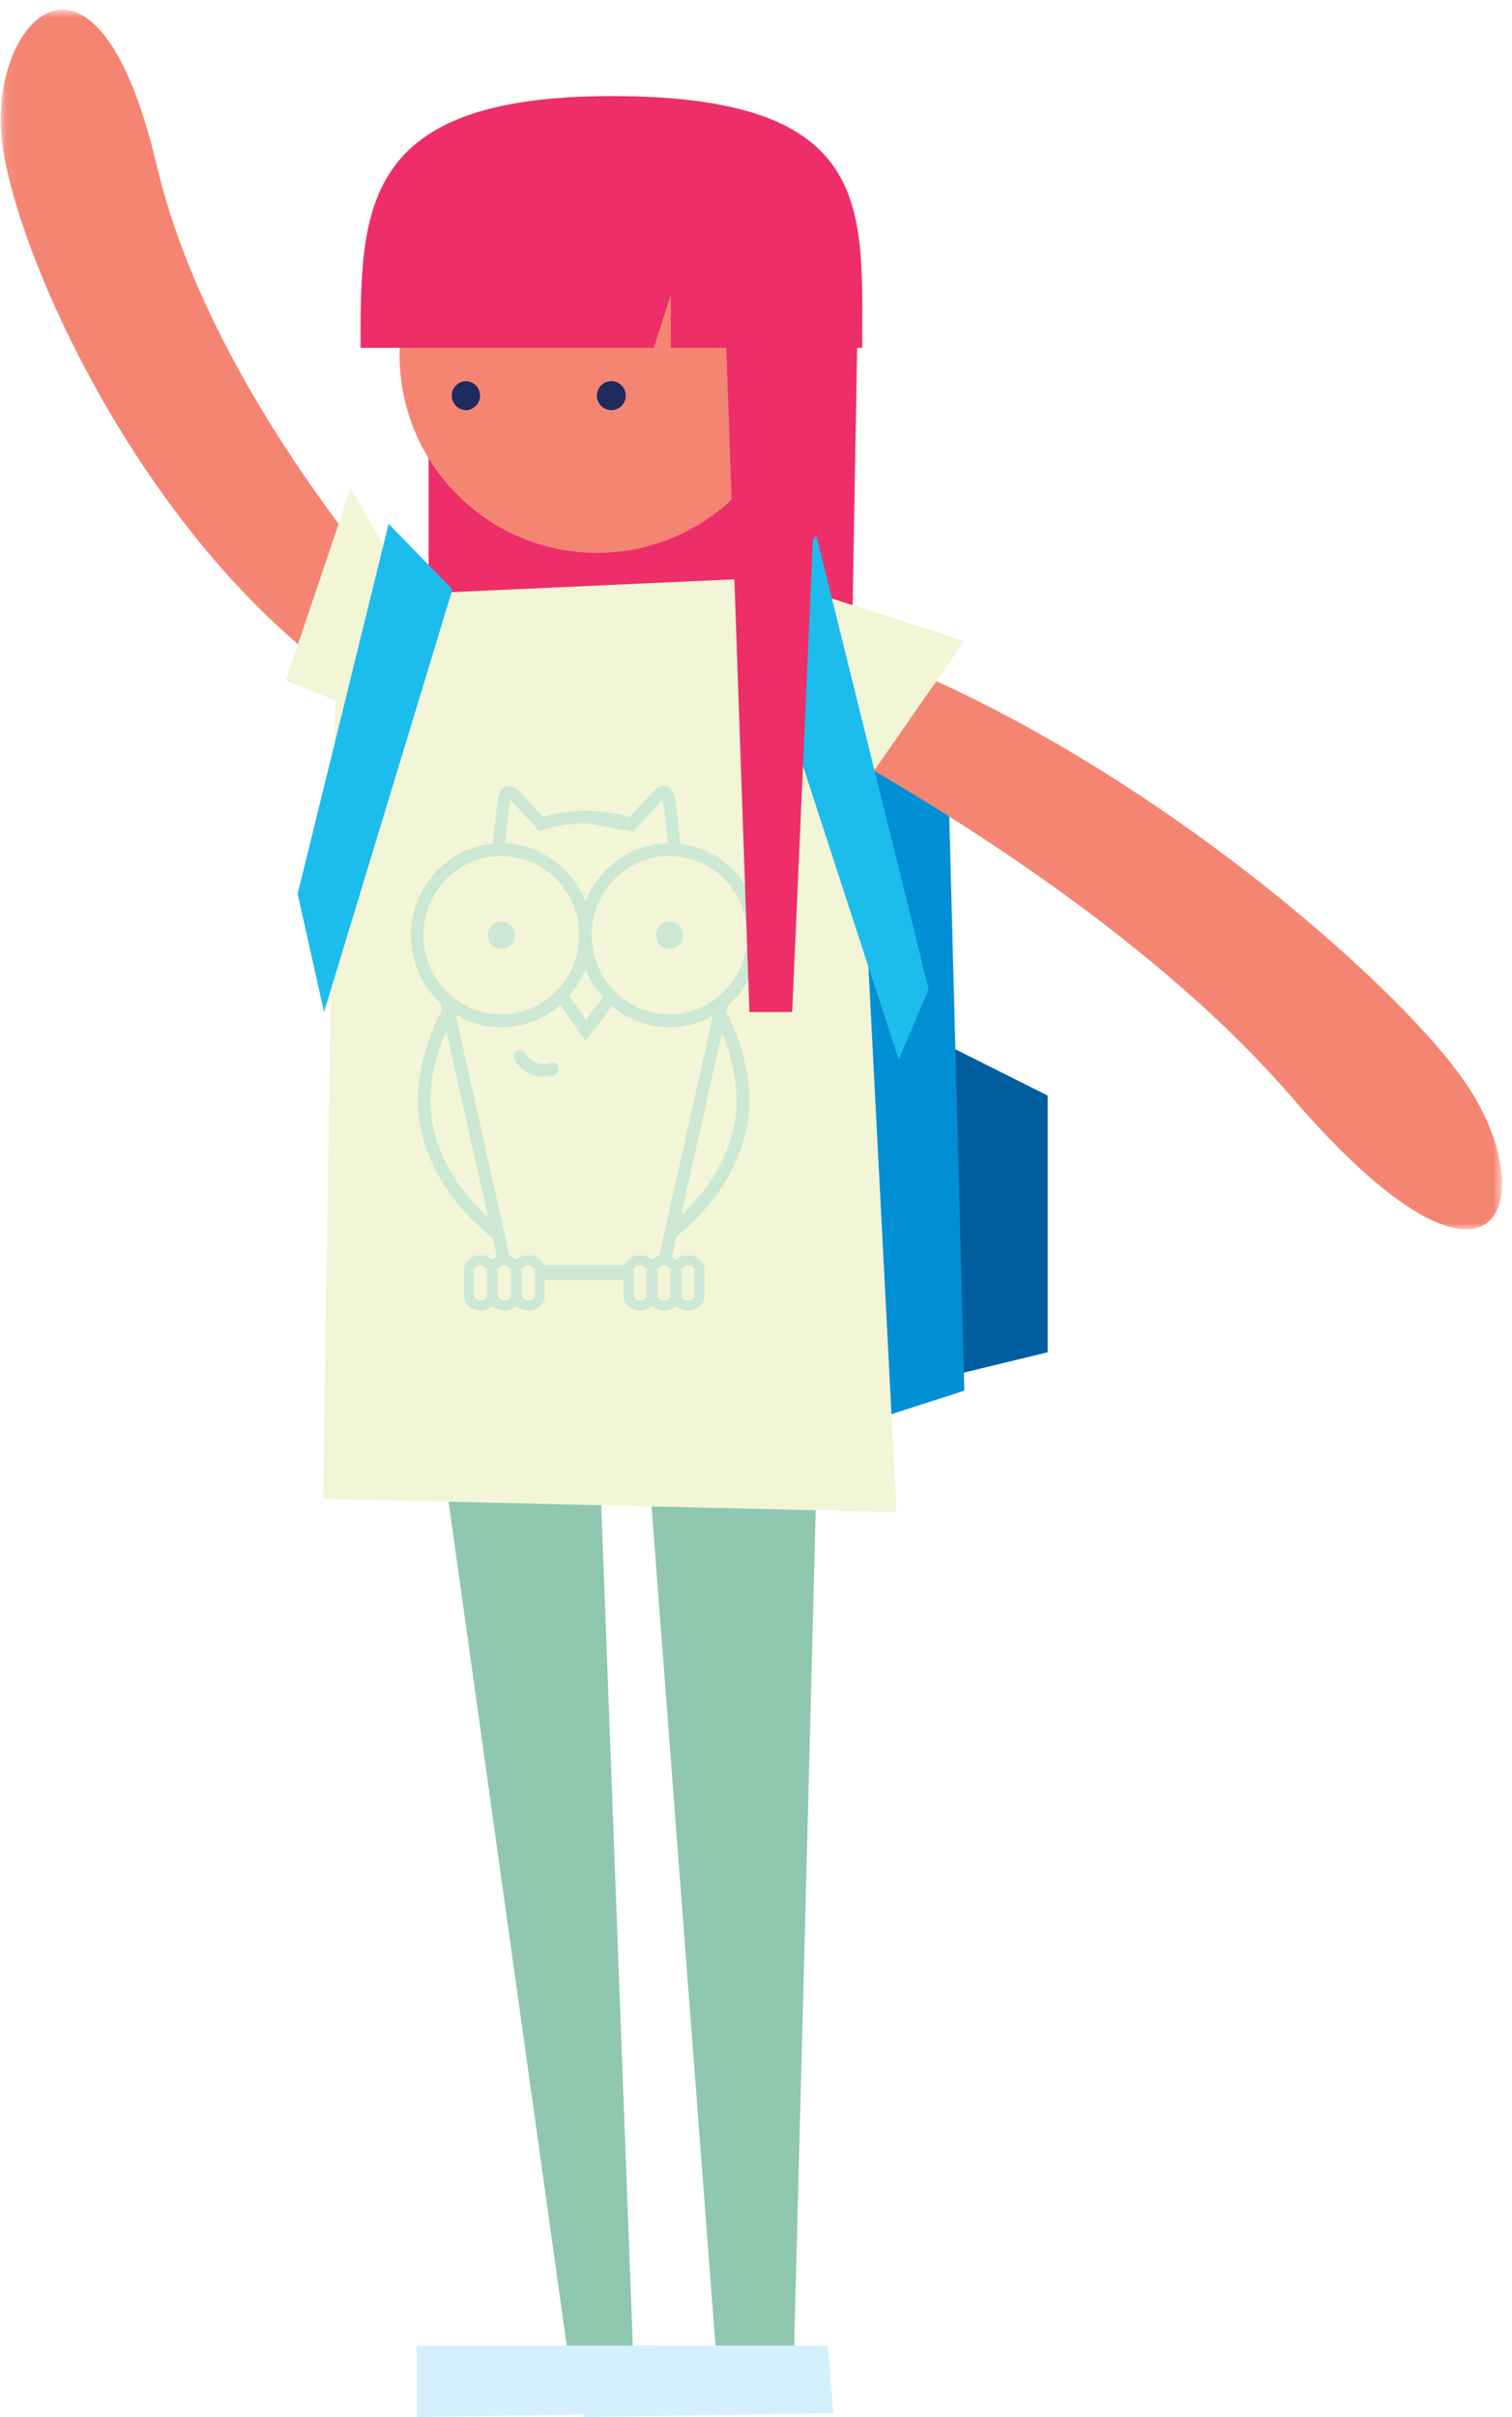 <svg xmlns="http://www.w3.org/2000/svg" xmlns:xlink="http://www.w3.org/1999/xlink" width="127" height="203"
	viewBox="0 0 127 203">
	<defs>
		<path id="a" d="M.782.15h66.465v51.856H.782z" />
		<path id="c" d="M.057.817h37.88v59.347H.058z" />
	</defs>
	<g fill="none" fill-rule="evenodd">
		<path fill="#005E9E" d="M78 87l10 5.016v21.557L78 116z" />
		<path fill="#008FD4" d="M59 64.741L67.953 57l11.68 7.741L81 116.8 67.953 121 59 92.288z" />
		<path fill="#ED2E69" d="M71.456 60H36V29h36z" />
		<path fill="#D4F0FC" d="M56 202.673L35 203v-6h20.535z" />
		<path fill="#D4F0FC" d="M70 202.673L49 203v-6h20.535z" />
		<g transform="translate(58.918 51.24)">
			<mask id="b" fill="#fff">
				<use xlink:href="#a" />
			</mask>
			<path fill="#F58573"
				d="M.782 6.158s31.501 14.691 48.827 34.784c17.328 20.092 21.236 8.55 14.573-1.233C57.52 29.93 28.696 5.22 2.178.15L.782 6.159z"
				mask="url(#b)" />
		</g>
		<path fill="#F58573"
			d="M66.722 29.798c0 9.19-7.42 16.638-16.579 16.638-9.16 0-16.583-7.448-16.583-16.638 0-9.189 7.424-16.641 16.583-16.641 9.159 0 16.579 7.452 16.579 16.64" />
		<path fill="#ED2E69"
			d="M72.419 29.213c0-11.675 1.147-21.143-21.064-21.143-21.07 0-21.07 9.468-21.07 21.143h24.62l1.441-4.436v4.436H72.42z" />
		<path fill="#1F2B5E"
			d="M40.323 33.23c0 .666-.542 1.215-1.21 1.215a1.218 1.218 0 0 1 0-2.434c.668 0 1.21.548 1.21 1.219m12.239 0c0 .666-.543 1.215-1.208 1.215a1.217 1.217 0 1 1 0-2.435c.665 0 1.208.549 1.208 1.22" />
		<mask id="d" fill="#fff">
			<use xlink:href="#c" />
		</mask>
		<path fill="#F58573"
			d="M37.938 55.353s-19.75-20.11-24.772-41.454C8.144-7.448-.806 1.5.125 11.469c.932 9.966 13.522 38.015 33.696 48.695l4.117-4.811z"
			mask="url(#d)" />
		<path fill="#8FC7B0"
			d="M66.707 197L69 108.097l-2.293-20.03L37.797 87 35 106.989 47.6 197h5.552l-3.073-81.833h3.783L60.096 197z" />
		<path fill="#F2F5D6"
			d="M33.712 48.46L29.458 41 24 57.148l4.16 1.677-1.022 67.057L75.303 127l-3.115-60.507L81 53.836 64.443 48.53l-27.375 1.242-2.146-2.553z" />
		<path fill="#1CBDED" d="M68.575 45L63 50.698 75.488 89 78 83.085z" />
		<g fill="#CCE8D4">
			<path
				d="M52.78 106.228h-7.849c.212.413.322.843.376 1.284h7.42c-.006-.33 0-.66.002-.99a.85.85 0 0 1 .052-.294m-14.7-21.781l-.038-.168s-.025.036-.062.096c.033.024.07.049.1.072m21.917 0l.041-.168s.025.036.061.096a3.49 3.49 0 0 1-.102.072" />
			<path
				d="M61.161 84.419a7.77 7.77 0 0 0 2.667-5.875c0-3.45-2.238-6.38-5.314-7.367l.002-.001a7.518 7.518 0 0 0-1.356-.298l-.354-3.077-.003-.022a5.27 5.27 0 0 1-.035-.24c-.079-.586-.174-1.314-.768-1.495-.556-.169-1.058.311-1.424.737l-1.69 1.839-.01.015a12.264 12.264 0 0 0-3.584-.533c-1.07 0-2.364.117-3.688.5l-1.64-1.788c-.375-.436-.878-.916-1.434-.748-.594.181-.69.908-.77 1.493a5.91 5.91 0 0 1-.032.24l-.354 3.058a3.938 3.938 0 0 0-.207.026c-.065.006-.13.016-.197.025l-.16.029a6.129 6.129 0 0 0-.215.04.572.572 0 0 0-.057.011v.001c-3.434.738-6.02 3.845-6.02 7.555 0 2.242.943 4.262 2.446 5.675l.14.627c-.977 1.844-2.913 6.36-1.499 11.01 1.26 4.151 4.116 6.838 5.77 8.107l.36 1.605a1.336 1.336 0 0 0-.383.256 1.444 1.444 0 0 0-1.005-.396c-.762 0-1.383.562-1.383 1.255v2.122c0 .693.621 1.257 1.383 1.257a1.44 1.44 0 0 0 1.005-.398 1.45 1.45 0 0 0 1.008.398c.396 0 .753-.154 1.006-.398.253.244.608.398 1.009.398.76 0 1.38-.564 1.38-1.257v-1.293h6.623v1.293c0 .693.621 1.257 1.382 1.257a1.45 1.45 0 0 0 1.007-.398 1.44 1.44 0 0 0 1.007.398c.397 0 .753-.154 1.004-.398.254.244.611.398 1.008.398.763 0 1.382-.564 1.382-1.257v-2.122c0-.693-.619-1.255-1.382-1.255-.397 0-.754.153-1.008.396a1.325 1.325 0 0 0-.348-.243h.002l.39-1.745c1.672-1.314 4.388-3.961 5.609-7.98 1.373-4.507-.407-8.886-1.406-10.83l.136-.607zm-20.258 24.386c0 .226-.255.416-.556.416-.302 0-.557-.19-.557-.416v-2.122c0-.225.255-.416.557-.416.301 0 .556.191.556.416v2.122zm16.328-2.122c0-.225.253-.416.555-.416.302 0 .557.191.557.416v2.122c0 .226-.255.416-.557.416-.302 0-.555-.19-.555-.416v-2.122zm5.543-28.14c0 3.669-2.933 6.654-6.538 6.654-3.604 0-6.535-2.985-6.535-6.653a6.684 6.684 0 0 1 2.87-5.503l.002.001.138-.094.079-.05a5.22 5.22 0 0 1 .143-.087l.097-.06c.047-.025.09-.052.138-.077l.13-.067a5.12 5.12 0 0 1 .346-.167l.124-.052.148-.06.114-.043a8.429 8.429 0 0 1 .321-.109 5.12 5.12 0 0 1 .314-.087 4.75 4.75 0 0 1 .197-.046l.091-.02a9.67 9.67 0 0 1 .288-.052c.004 0 .01 0 .016-.003a6.25 6.25 0 0 1 .279-.035l.086-.01c.077-.006.15-.012.226-.016l.084-.004a5.775 5.775 0 0 1 .604 0c.028.001.06.001.089.004a5.148 5.148 0 0 1 .308.026c.087.008.171.02.256.033.052.008.105.014.155.025l.107.02.18.036a7.572 7.572 0 0 1 .448.117c2.71.811 4.695 3.364 4.695 6.38zm-12.13 5.22v-.001l-1.435 1.872-1.387-2.012a7.736 7.736 0 0 0 1.351-2.251 7.805 7.805 0 0 0 1.471 2.392zm2.528-13.918l.773-.832 1.401-1.526a2.88 2.88 0 0 1 .311-.32c.038.158.067.375.084.512l.036.256.052.442.032.243.256 2.201a7.408 7.408 0 0 0-3.238.8 5.36 5.36 0 0 0-.389.208 7.431 7.431 0 0 0-.422.267c-.01.007-.023.013-.034.021v.001a7.731 7.731 0 0 0-2.86 3.603 7.72 7.72 0 0 0-3.218-3.826v-.005a7.443 7.443 0 0 0-3.536-1.064l.128-1.123-.002-.002.075-.655.068-.593v.001l.039-.347.006-.006.017-.145c.013-.08.026-.167.034-.255.022-.138.05-.355.087-.514.074.066.18.168.325.335l2.101 2.288c1.418-.508 2.844-.654 3.994-.654l3.88.689zm-17.6 8.699c0-3.246 2.302-5.96 5.33-6.535a7.68 7.68 0 0 1 .287-.048c.007 0 .012-.002.018-.003.093-.012.184-.024.28-.034l.09-.007c.07-.005.142-.012.213-.014a6.422 6.422 0 0 1 1.29.065c.026.003.056.01.082.012.068.012.137.024.203.038.036.007.07.016.107.021.064.016.133.03.2.048l.15.04a3.713 3.713 0 0 1 .307.096 6.36 6.36 0 0 1 .65.254c.02.008.041.019.06.028.061.027.122.058.18.086l.01.007c.2.101.393.213.582.335a6.675 6.675 0 0 1 3.035 5.61c0 3.669-2.932 6.654-6.537 6.654s-6.537-2.985-6.537-6.653zm1.041 16.995c-1.05-3.453-.026-6.917.868-9.004l3.508 15.7c-1.518-1.382-3.443-3.625-4.376-6.696zm6.303 13.266c0 .226-.255.416-.556.416-.301 0-.557-.19-.557-.416v-2.122c0-.225.256-.416.557-.416.3 0 .556.191.556.416v2.122zm2.013 0c0 .226-.256.416-.554.416-.303 0-.558-.19-.558-.416v-2.122c0-.225.255-.416.558-.416.298 0 .554.191.554.416v2.122zm9.388 0c0 .226-.255.416-.557.416-.301 0-.557-.19-.557-.416v-2.122c0-.225.256-.416.557-.416.302 0 .557.191.557.416v2.122zm2.012 0c0 .226-.254.416-.555.416-.303 0-.557-.19-.557-.416v-2.122c0-.225.254-.416.557-.416.3 0 .555.191.555.416v2.122zm-.957-3.32l.002-.004a1.416 1.416 0 0 0-.607.343 1.453 1.453 0 0 0-1.007-.396c-.67 0-1.231.435-1.355 1.009h-6.677l.003.017c-.119-.584-.683-1.026-1.356-1.026-.4 0-.756.153-1.01.396a1.42 1.42 0 0 0-.565-.33l-4.534-20.29a7.438 7.438 0 0 0 3.843 1.065c1.894 0 3.626-.71 4.955-1.88l2.099 3.047 2.252-2.932a7.47 7.47 0 0 0 8.46.818l-4.503 20.162zm6.051-9.946c-.9 2.961-2.719 5.145-4.21 6.538l3.429-15.333c.87 2.103 1.797 5.455.781 8.795z" />
			<path
				d="M42.109 79.701c.628 0 1.135-.517 1.135-1.156 0-.639-.507-1.157-1.135-1.157-.626 0-1.137.518-1.137 1.157s.51 1.156 1.137 1.156m4.145 9.565c-1.434.394-2.037-.657-2.104-.78a.523.523 0 0 0-.71-.228.542.542 0 0 0-.227.724c.285.56 1.114 1.446 2.433 1.446.273 0 .57-.038.884-.124a.54.54 0 0 0 .371-.66.527.527 0 0 0-.647-.378m9.983-11.877c-.627 0-1.137.518-1.137 1.155 0 .64.51 1.158 1.137 1.158s1.136-.518 1.136-1.158c0-.637-.509-1.155-1.136-1.155" />
		</g>
		<path fill="#ED2E69" d="M66.538 85h-3.59L61 29h8z" />
		<path fill="#1CBDED" d="M32.643 44L38 49.503 27.22 85 25 75.07z" />
	</g>
</svg>